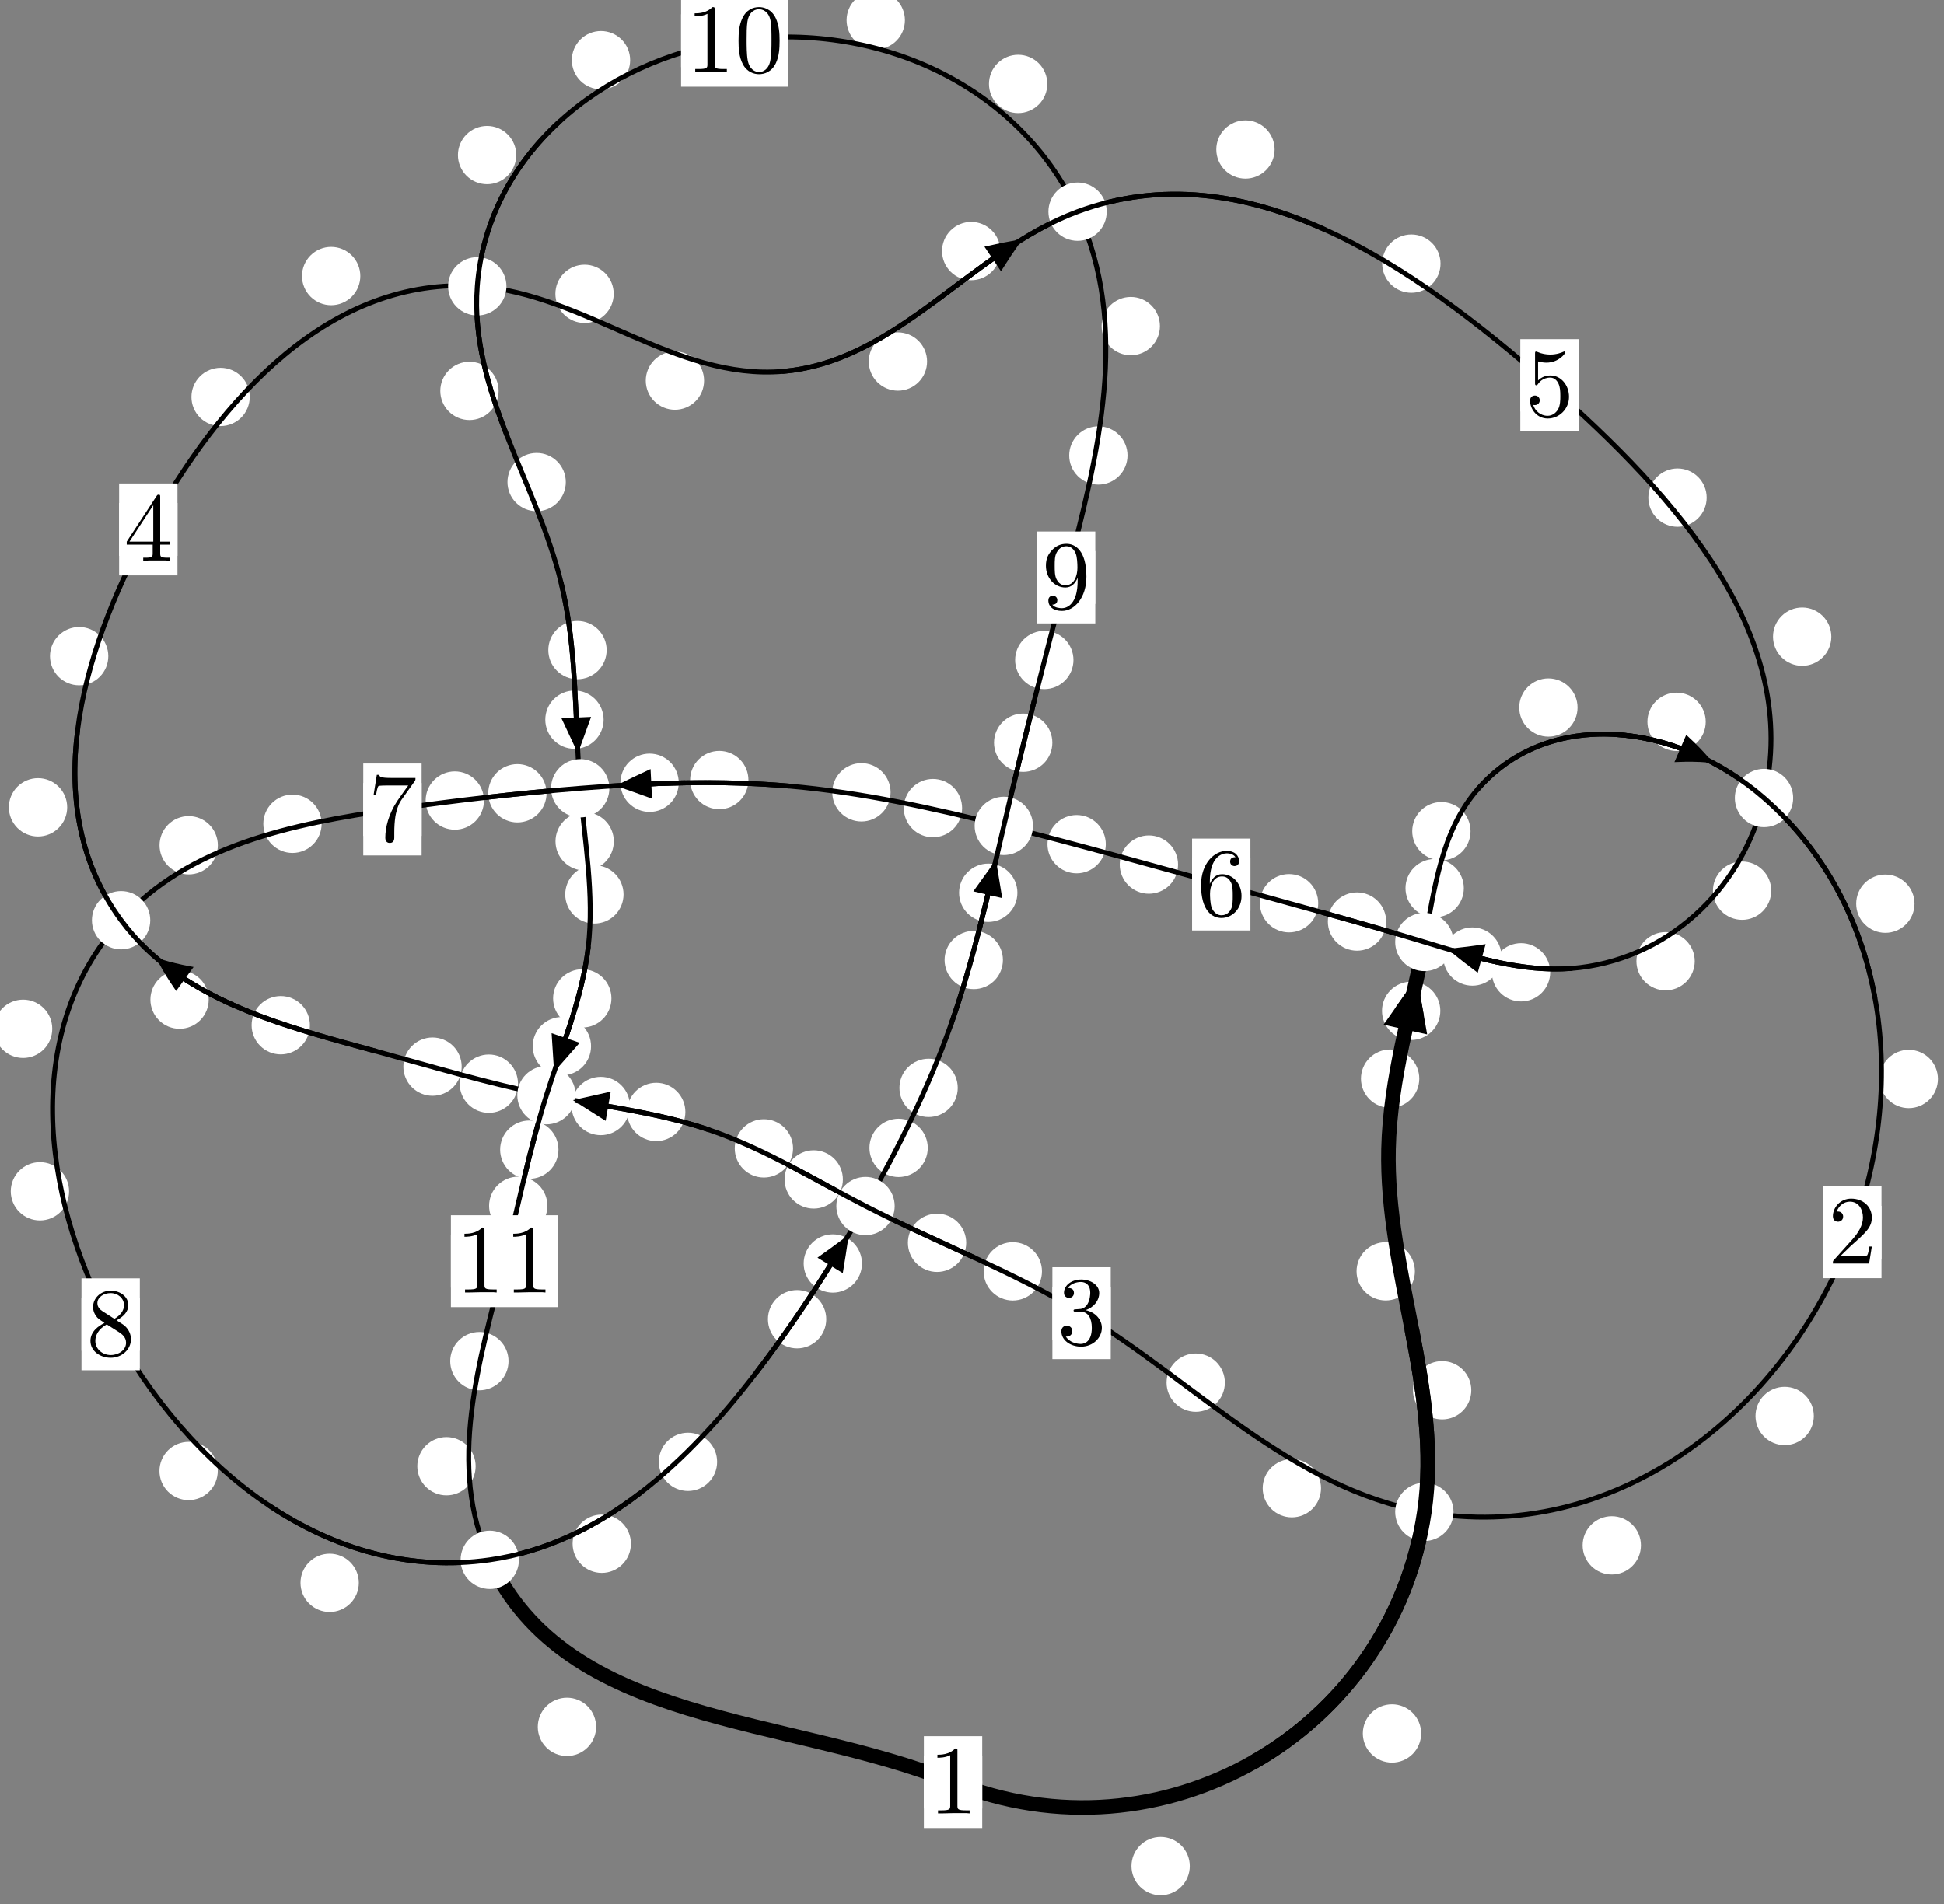 <?xml version="1.0"?>
<!-- Created by MetaPost 1.999 on 2021.07.06:0003 -->
<svg version="1.1" xmlns="http://www.w3.org/2000/svg" xmlns:xlink="http://www.w3.org/1999/xlink" width="199.264" height="195.219" viewBox="0 0 199.264 195.219">
<rect x="0" y="0" width="199.264" height="195.219" fill="#808080" stroke="none"/>
<!-- Original BoundingBox: -146.621231 -39.300064 52.643158 155.918640 -->
  <defs>
    <g transform="scale(0.01,0.01)" id="GLYPHcmr10_48">
      <path style="fill-rule: evenodd;" d="M460 -320C460 -400,455 -480,420 -554C374 -650,292 -666,250 -666C190 -666,117 -640,76 -547C44 -478,39 -400,39 -320C39 -245,43 -155,84 -79C127 2,200 22,249 22C303 22,379 1,423 -94C455 -163,460 -241,460 -320M249 -0C210 -0,151 -25,133 -121C122 -181,122 -273,122 -332C122 -396,122 -462,130 -516C149 -635,224 -644,249 -644C282 -644,348 -626,367 -527C377 -471,377 -395,377 -332C377 -257,377 -189,366 -125C351 -30,294 -0,249 -0"></path>
    </g>
    <g transform="scale(0.01,0.01)" id="GLYPHcmr10_49">
      <path style="fill-rule: evenodd;" d="M294 -640C294 -664,294 -666,271 -666C209 -602,121 -602,89 -602L89 -571C109 -571,168 -571,220 -597L220 -79C220 -43,217 -31,127 -31L95 -31L95 -0L257 -0L130 -3L217 -3L257 -3L297 -3L384 -3L419 -0L419 -31L387 -31C297 -31,294 -42,294 -79"></path>
    </g>
    <g transform="scale(0.01,0.01)" id="GLYPHcmr10_50">
      <path style="fill-rule: evenodd;" d="M127 -77L233 -180C389 -318,449 -372,449 -472C449 -586,359 -666,237 -666C124 -666,50 -574,50 -485C50 -429,100 -429,103 -429C120 -429,155 -441,155 -482C155 -508,137 -534,102 -534C94 -534,92 -534,89 -533C112 -598,166 -635,224 -635C315 -635,358 -554,358 -472C358 -392,308 -313,253 -251L61 -37C50 -26,50 -24,50 -0L421 -0L449 -174L424 -174C419 -144,412 -100,402 -85C395 -77,329 -77,307 -77"></path>
    </g>
    <g transform="scale(0.01,0.01)" id="GLYPHcmr10_51">
      <path style="fill-rule: evenodd;" d="M290 -352C372 -379,430 -449,430 -528C430 -610,342 -666,246 -666C145 -666,69 -606,69 -530C69 -497,91 -478,120 -478C151 -478,171 -500,171 -529C171 -579,124 -579,109 -579C140 -628,206 -641,242 -641C283 -641,338 -619,338 -529C338 -517,336 -459,310 -415C280 -367,246 -364,221 -363C213 -362,189 -360,182 -360C174 -359,167 -358,167 -348C167 -337,174 -337,191 -337L235 -337C317 -337,354 -269,354 -171C354 -35,285 -6,241 -6C198 -6,123 -23,88 -82C123 -77,154 -99,154 -137C154 -173,127 -193,98 -193C74 -193,42 -179,42 -135C42 -44,135 22,244 22C366 22,457 -69,457 -171C457 -253,394 -331,290 -352"></path>
    </g>
    <g transform="scale(0.01,0.01)" id="GLYPHcmr10_52">
      <path style="fill-rule: evenodd;" d="M294 -165L294 -78C294 -42,292 -31,218 -31L197 -31L197 -0L332 -0L238 -3L290 -3L332 -3L374 -3L427 -3L468 -0L468 -31L447 -31C373 -31,371 -42,371 -78L371 -165L471 -165L471 -196L371 -196L371 -651C371 -671,371 -677,355 -677C346 -677,343 -677,335 -665L28 -196L28 -165M300 -196L56 -196L300 -569"></path>
    </g>
    <g transform="scale(0.01,0.01)" id="GLYPHcmr10_53">
      <path style="fill-rule: evenodd;" d="M449 -201C449 -320,367 -420,259 -420C211 -420,168 -404,132 -369L132 -564C152 -558,185 -551,217 -551C340 -551,410 -642,410 -655C410 -661,407 -666,400 -666C399 -666,397 -666,392 -663C372 -654,323 -634,256 -634C216 -634,170 -641,123 -662C115 -665,113 -665,111 -665C101 -665,101 -657,101 -641L101 -345C101 -327,101 -319,115 -319C122 -319,124 -322,128 -328C139 -344,176 -398,257 -398C309 -398,334 -352,342 -334C358 -297,360 -258,360 -208C360 -173,360 -113,336 -71C312 -32,275 -6,229 -6C156 -6,99 -59,82 -118C85 -117,88 -116,99 -116C132 -116,149 -141,149 -165C149 -189,132 -214,99 -214C85 -214,50 -207,50 -161C50 -75,119 22,231 22C347 22,449 -74,449 -201"></path>
    </g>
    <g transform="scale(0.01,0.01)" id="GLYPHcmr10_54">
      <path style="fill-rule: evenodd;" d="M132 -328L132 -352C132 -605,256 -641,307 -641C331 -641,373 -635,395 -601C380 -601,340 -601,340 -556C340 -525,364 -510,386 -510C402 -510,432 -519,432 -558C432 -618,388 -666,305 -666C177 -666,42 -537,42 -316C42 -49,158 22,251 22C362 22,457 -72,457 -204C457 -331,368 -427,257 -427C189 -427,152 -376,132 -328M251 -6C188 -6,158 -66,152 -81C134 -128,134 -208,134 -226C134 -304,166 -404,256 -404C272 -404,318 -404,349 -342C367 -305,367 -254,367 -205C367 -157,367 -107,350 -71C320 -11,274 -6,251 -6"></path>
    </g>
    <g transform="scale(0.01,0.01)" id="GLYPHcmr10_55">
      <path style="fill-rule: evenodd;" d="M476 -609C485 -621,485 -623,485 -644L242 -644C120 -644,118 -657,114 -676L89 -676L56 -470L81 -470C84 -486,93 -549,106 -561C113 -567,191 -567,204 -567L411 -567C400 -551,321 -442,299 -409C209 -274,176 -135,176 -33C176 -23,176 22,222 22C268 22,268 -23,268 -33L268 -84C268 -139,271 -194,279 -248C283 -271,297 -357,341 -419"></path>
    </g>
    <g transform="scale(0.01,0.01)" id="GLYPHcmr10_56">
      <path style="fill-rule: evenodd;" d="M163 -457C117 -487,113 -521,113 -538C113 -599,178 -641,249 -641C322 -641,386 -589,386 -517C386 -460,347 -412,287 -377M309 -362C381 -399,430 -451,430 -517C430 -609,341 -666,250 -666C150 -666,69 -592,69 -499C69 -481,71 -436,113 -389C124 -377,161 -352,186 -335C128 -306,42 -250,42 -151C42 -45,144 22,249 22C362 22,457 -61,457 -168C457 -204,446 -249,408 -291C389 -312,373 -322,309 -362M209 -320L332 -242C360 -223,407 -193,407 -132C407 -58,332 -6,250 -6C164 -6,92 -68,92 -151C92 -209,124 -273,209 -320"></path>
    </g>
    <g transform="scale(0.01,0.01)" id="GLYPHcmr10_57">
      <path style="fill-rule: evenodd;" d="M367 -318L367 -286C367 -52,263 -6,205 -6C188 -6,134 -8,107 -42C151 -42,159 -71,159 -88C159 -119,135 -134,113 -134C97 -134,67 -125,67 -86C67 -19,121 22,206 22C335 22,457 -114,457 -329C457 -598,342 -666,253 -666C198 -666,149 -648,106 -603C65 -558,42 -516,42 -441C42 -316,130 -218,242 -218C303 -218,344 -260,367 -318M243 -241C227 -241,181 -241,150 -304C132 -341,132 -391,132 -440C132 -494,132 -541,153 -578C180 -628,218 -641,253 -641C299 -641,332 -607,349 -562C361 -530,365 -467,365 -421C365 -338,331 -241,243 -241"></path>
    </g>
  </defs>
  <path d="M121.955 191.311C121.955 190.519,121.64 189.758,121.079 189.198C120.519 188.638,119.759 188.323,118.966 188.323C118.173 188.323,117.413 188.638,116.853 189.198C116.292 189.758,115.977 190.519,115.977 191.311C115.977 192.104,116.292 192.864,116.853 193.425C117.413 193.985,118.173 194.3,118.966 194.3C119.759 194.3,120.519 193.985,121.079 193.425C121.64 192.864,121.955 192.104,121.955 191.311Z" style="fill: rgb(100%,100%,100%);stroke: none;"></path>
  <path d="M100.679 182.702C100.679 181.909,100.364 181.149,99.803 180.589C99.243 180.028,98.483 179.713,97.69 179.713C96.897 179.713,96.137 180.028,95.577 180.589C95.016 181.149,94.701 181.909,94.701 182.702C94.701 183.495,95.016 184.255,95.577 184.815C96.137 185.376,96.897 185.691,97.69 185.691C98.483 185.691,99.243 185.376,99.803 184.815C100.364 184.255,100.679 183.495,100.679 182.702Z" style="fill: rgb(100%,100%,100%);stroke: none;"></path>
  <path d="M150.81 142.527C150.81 141.734,150.495 140.974,149.935 140.414C149.374 139.853,148.614 139.538,147.821 139.538C147.029 139.538,146.268 139.853,145.708 140.414C145.147 140.974,144.833 141.734,144.833 142.527C144.833 143.32,145.147 144.08,145.708 144.64C146.268 145.201,147.029 145.516,147.821 145.516C148.614 145.516,149.374 145.201,149.935 144.64C150.495 144.08,150.81 143.32,150.81 142.527Z" style="fill: rgb(100%,100%,100%);stroke: none;"></path>
  <path d="M145.673 177.711C145.673 176.918,145.358 176.158,144.797 175.598C144.237 175.037,143.477 174.722,142.684 174.722C141.891 174.722,141.131 175.037,140.571 175.598C140.01 176.158,139.695 176.918,139.695 177.711C139.695 178.504,140.01 179.264,140.571 179.824C141.131 180.385,141.891 180.7,142.684 180.7C143.477 180.7,144.237 180.385,144.797 179.824C145.358 179.264,145.673 178.504,145.673 177.711Z" style="fill: rgb(100%,100%,100%);stroke: none;"></path>
  <path d="M145.481 110.584C145.481 109.791,145.166 109.031,144.605 108.47C144.045 107.91,143.285 107.595,142.492 107.595C141.699 107.595,140.939 107.91,140.379 108.47C139.818 109.031,139.503 109.791,139.503 110.584C139.503 111.376,139.818 112.136,140.379 112.697C140.939 113.257,141.699 113.572,142.492 113.572C143.285 113.572,144.045 113.257,144.605 112.697C145.166 112.136,145.481 111.376,145.481 110.584Z" style="fill: rgb(100%,100%,100%);stroke: none;"></path>
  <path d="M145.029 130.337C145.029 129.545,144.715 128.784,144.154 128.224C143.594 127.663,142.833 127.349,142.041 127.349C141.248 127.349,140.488 127.663,139.927 128.224C139.367 128.784,139.052 129.545,139.052 130.337C139.052 131.13,139.367 131.89,139.927 132.451C140.488 133.011,141.248 133.326,142.041 133.326C142.833 133.326,143.594 133.011,144.154 132.451C144.715 131.89,145.029 131.13,145.029 130.337Z" style="fill: rgb(100%,100%,100%);stroke: none;"></path>
  <path d="M150.045 91.054C150.045 90.261,149.73 89.501,149.169 88.94C148.609 88.38,147.849 88.065,147.056 88.065C146.263 88.065,145.503 88.38,144.943 88.94C144.382 89.501,144.067 90.261,144.067 91.054C144.067 91.846,144.382 92.607,144.943 93.167C145.503 93.728,146.263 94.042,147.056 94.042C147.849 94.042,148.609 93.728,149.169 93.167C149.73 92.607,150.045 91.846,150.045 91.054Z" style="fill: rgb(100%,100%,100%);stroke: none;"></path>
  <path d="M147.637 103.634C147.637 102.841,147.322 102.081,146.762 101.521C146.201 100.96,145.441 100.645,144.649 100.645C143.856 100.645,143.096 100.96,142.535 101.521C141.975 102.081,141.66 102.841,141.66 103.634C141.66 104.427,141.975 105.187,142.535 105.747C143.096 106.308,143.856 106.623,144.649 106.623C145.441 106.623,146.201 106.308,146.762 105.747C147.322 105.187,147.637 104.427,147.637 103.634Z" style="fill: rgb(100%,100%,100%);stroke: none;"></path>
  <path d="M161.702 72.536C161.702 71.744,161.387 70.984,160.826 70.423C160.266 69.863,159.506 69.548,158.713 69.548C157.92 69.548,157.16 69.863,156.6 70.423C156.039 70.984,155.724 71.744,155.724 72.536C155.724 73.329,156.039 74.089,156.6 74.65C157.16 75.21,157.92 75.525,158.713 75.525C159.506 75.525,160.266 75.21,160.826 74.65C161.387 74.089,161.702 73.329,161.702 72.536Z" style="fill: rgb(100%,100%,100%);stroke: none;"></path>
  <path d="M150.734 85.213C150.734 84.421,150.419 83.66,149.859 83.1C149.298 82.539,148.538 82.225,147.745 82.225C146.953 82.225,146.192 82.539,145.632 83.1C145.071 83.66,144.757 84.421,144.757 85.213C144.757 86.006,145.071 86.766,145.632 87.327C146.192 87.887,146.953 88.202,147.745 88.202C148.538 88.202,149.298 87.887,149.859 87.327C150.419 86.766,150.734 86.006,150.734 85.213Z" style="fill: rgb(100%,100%,100%);stroke: none;"></path>
  <path d="M196.243 92.645C196.243 91.852,195.928 91.092,195.367 90.532C194.807 89.971,194.046 89.656,193.254 89.656C192.461 89.656,191.701 89.971,191.14 90.532C190.58 91.092,190.265 91.852,190.265 92.645C190.265 93.438,190.58 94.198,191.14 94.758C191.701 95.319,192.461 95.634,193.254 95.634C194.046 95.634,194.807 95.319,195.367 94.758C195.928 94.198,196.243 93.438,196.243 92.645Z" style="fill: rgb(100%,100%,100%);stroke: none;"></path>
  <path d="M174.84 74.001C174.84 73.209,174.525 72.448,173.965 71.888C173.404 71.327,172.644 71.012,171.851 71.012C171.059 71.012,170.299 71.327,169.738 71.888C169.178 72.448,168.863 73.209,168.863 74.001C168.863 74.794,169.178 75.554,169.738 76.115C170.299 76.675,171.059 76.99,171.851 76.99C172.644 76.99,173.404 76.675,173.965 76.115C174.525 75.554,174.84 74.794,174.84 74.001Z" style="fill: rgb(100%,100%,100%);stroke: none;"></path>
  <path d="M185.923 145.163C185.923 144.371,185.608 143.611,185.048 143.05C184.488 142.49,183.727 142.175,182.935 142.175C182.142 142.175,181.382 142.49,180.821 143.05C180.261 143.611,179.946 144.371,179.946 145.163C179.946 145.956,180.261 146.716,180.821 147.277C181.382 147.837,182.142 148.152,182.935 148.152C183.727 148.152,184.488 147.837,185.048 147.277C185.608 146.716,185.923 145.956,185.923 145.163Z" style="fill: rgb(100%,100%,100%);stroke: none;"></path>
  <path d="M198.643 110.617C198.643 109.825,198.328 109.064,197.768 108.504C197.207 107.943,196.447 107.629,195.654 107.629C194.862 107.629,194.102 107.943,193.541 108.504C192.981 109.064,192.666 109.825,192.666 110.617C192.666 111.41,192.981 112.17,193.541 112.731C194.102 113.291,194.862 113.606,195.654 113.606C196.447 113.606,197.207 113.291,197.768 112.731C198.328 112.17,198.643 111.41,198.643 110.617Z" style="fill: rgb(100%,100%,100%);stroke: none;"></path>
  <path d="M135.408 152.573C135.408 151.78,135.093 151.02,134.533 150.46C133.972 149.899,133.212 149.584,132.42 149.584C131.627 149.584,130.867 149.899,130.306 150.46C129.746 151.02,129.431 151.78,129.431 152.573C129.431 153.366,129.746 154.126,130.306 154.686C130.867 155.247,131.627 155.562,132.42 155.562C133.212 155.562,133.972 155.247,134.533 154.686C135.093 154.126,135.408 153.366,135.408 152.573Z" style="fill: rgb(100%,100%,100%);stroke: none;"></path>
  <path d="M168.198 158.433C168.198 157.64,167.883 156.88,167.323 156.32C166.762 155.759,166.002 155.444,165.209 155.444C164.417 155.444,163.657 155.759,163.096 156.32C162.536 156.88,162.221 157.64,162.221 158.433C162.221 159.226,162.536 159.986,163.096 160.546C163.657 161.107,164.417 161.422,165.209 161.422C166.002 161.422,166.762 161.107,167.323 160.546C167.883 159.986,168.198 159.226,168.198 158.433Z" style="fill: rgb(100%,100%,100%);stroke: none;"></path>
  <path d="M106.803 130.342C106.803 129.55,106.488 128.789,105.927 128.229C105.367 127.668,104.607 127.353,103.814 127.353C103.021 127.353,102.261 127.668,101.701 128.229C101.14 128.789,100.825 129.55,100.825 130.342C100.825 131.135,101.14 131.895,101.701 132.456C102.261 133.016,103.021 133.331,103.814 133.331C104.607 133.331,105.367 133.016,105.927 132.456C106.488 131.895,106.803 131.135,106.803 130.342Z" style="fill: rgb(100%,100%,100%);stroke: none;"></path>
  <path d="M125.552 141.748C125.552 140.955,125.237 140.195,124.677 139.634C124.117 139.074,123.356 138.759,122.564 138.759C121.771 138.759,121.011 139.074,120.45 139.634C119.89 140.195,119.575 140.955,119.575 141.748C119.575 142.54,119.89 143.3,120.45 143.861C121.011 144.421,121.771 144.736,122.564 144.736C123.356 144.736,124.117 144.421,124.677 143.861C125.237 143.3,125.552 142.54,125.552 141.748Z" style="fill: rgb(100%,100%,100%);stroke: none;"></path>
  <path d="M86.398 120.914C86.398 120.121,86.083 119.361,85.523 118.801C84.962 118.24,84.202 117.925,83.409 117.925C82.617 117.925,81.856 118.24,81.296 118.801C80.735 119.361,80.421 120.121,80.421 120.914C80.421 121.707,80.735 122.467,81.296 123.027C81.856 123.588,82.617 123.903,83.409 123.903C84.202 123.903,84.962 123.588,85.523 123.027C86.083 122.467,86.398 121.707,86.398 120.914Z" style="fill: rgb(100%,100%,100%);stroke: none;"></path>
  <path d="M99.04 127.415C99.04 126.622,98.725 125.862,98.164 125.302C97.604 124.741,96.844 124.426,96.051 124.426C95.258 124.426,94.498 124.741,93.938 125.302C93.377 125.862,93.062 126.622,93.062 127.415C93.062 128.208,93.377 128.968,93.938 129.528C94.498 130.089,95.258 130.404,96.051 130.404C96.844 130.404,97.604 130.089,98.164 129.528C98.725 128.968,99.04 128.208,99.04 127.415Z" style="fill: rgb(100%,100%,100%);stroke: none;"></path>
  <path d="M70.251 113.996C70.251 113.203,69.936 112.443,69.376 111.883C68.815 111.322,68.055 111.007,67.263 111.007C66.47 111.007,65.71 111.322,65.149 111.883C64.589 112.443,64.274 113.203,64.274 113.996C64.274 114.789,64.589 115.549,65.149 116.109C65.71 116.67,66.47 116.985,67.263 116.985C68.055 116.985,68.815 116.67,69.376 116.109C69.936 115.549,70.251 114.789,70.251 113.996Z" style="fill: rgb(100%,100%,100%);stroke: none;"></path>
  <path d="M81.291 117.732C81.291 116.939,80.976 116.179,80.415 115.618C79.855 115.058,79.095 114.743,78.302 114.743C77.509 114.743,76.749 115.058,76.189 115.618C75.628 116.179,75.313 116.939,75.313 117.732C75.313 118.524,75.628 119.284,76.189 119.845C76.749 120.405,77.509 120.72,78.302 120.72C79.095 120.72,79.855 120.405,80.415 119.845C80.976 119.284,81.291 118.524,81.291 117.732Z" style="fill: rgb(100%,100%,100%);stroke: none;"></path>
  <path d="M53.096 111.098C53.096 110.305,52.781 109.545,52.22 108.985C51.66 108.424,50.9 108.109,50.107 108.109C49.314 108.109,48.554 108.424,47.994 108.985C47.433 109.545,47.118 110.305,47.118 111.098C47.118 111.891,47.433 112.651,47.994 113.211C48.554 113.772,49.314 114.087,50.107 114.087C50.9 114.087,51.66 113.772,52.22 113.211C52.781 112.651,53.096 111.891,53.096 111.098Z" style="fill: rgb(100%,100%,100%);stroke: none;"></path>
  <path d="M64.567 113.388C64.567 112.595,64.252 111.835,63.691 111.274C63.131 110.714,62.371 110.399,61.578 110.399C60.785 110.399,60.025 110.714,59.465 111.274C58.904 111.835,58.589 112.595,58.589 113.388C58.589 114.18,58.904 114.94,59.465 115.501C60.025 116.061,60.785 116.376,61.578 116.376C62.371 116.376,63.131 116.061,63.691 115.501C64.252 114.94,64.567 114.18,64.567 113.388Z" style="fill: rgb(100%,100%,100%);stroke: none;"></path>
  <path d="M31.769 105.107C31.769 104.314,31.454 103.554,30.894 102.994C30.333 102.433,29.573 102.118,28.78 102.118C27.988 102.118,27.228 102.433,26.667 102.994C26.107 103.554,25.792 104.314,25.792 105.107C25.792 105.9,26.107 106.66,26.667 107.22C27.228 107.781,27.988 108.096,28.78 108.096C29.573 108.096,30.333 107.781,30.894 107.22C31.454 106.66,31.769 105.9,31.769 105.107Z" style="fill: rgb(100%,100%,100%);stroke: none;"></path>
  <path d="M47.324 109.352C47.324 108.559,47.009 107.799,46.449 107.238C45.888 106.678,45.128 106.363,44.336 106.363C43.543 106.363,42.783 106.678,42.222 107.238C41.662 107.799,41.347 108.559,41.347 109.352C41.347 110.144,41.662 110.905,42.222 111.465C42.783 112.026,43.543 112.341,44.336 112.341C45.128 112.341,45.888 112.026,46.449 111.465C47.009 110.905,47.324 110.144,47.324 109.352Z" style="fill: rgb(100%,100%,100%);stroke: none;"></path>
  <path d="M6.887 82.767C6.887 81.974,6.572 81.214,6.011 80.654C5.451 80.093,4.691 79.778,3.898 79.778C3.105 79.778,2.345 80.093,1.785 80.654C1.224 81.214,0.909 81.974,0.909 82.767C0.909 83.56,1.224 84.32,1.785 84.88C2.345 85.441,3.105 85.756,3.898 85.756C4.691 85.756,5.451 85.441,6.011 84.88C6.572 84.32,6.887 83.56,6.887 82.767Z" style="fill: rgb(100%,100%,100%);stroke: none;"></path>
  <path d="M21.392 102.485C21.392 101.693,21.077 100.933,20.517 100.372C19.956 99.812,19.196 99.497,18.403 99.497C17.611 99.497,16.851 99.812,16.29 100.372C15.73 100.933,15.415 101.693,15.415 102.485C15.415 103.278,15.73 104.038,16.29 104.599C16.851 105.159,17.611 105.474,18.403 105.474C19.196 105.474,19.956 105.159,20.517 104.599C21.077 104.038,21.392 103.278,21.392 102.485Z" style="fill: rgb(100%,100%,100%);stroke: none;"></path>
  <path d="M25.599 40.694C25.599 39.902,25.284 39.142,24.724 38.581C24.163 38.021,23.403 37.706,22.611 37.706C21.818 37.706,21.058 38.021,20.497 38.581C19.937 39.142,19.622 39.902,19.622 40.694C19.622 41.487,19.937 42.247,20.497 42.808C21.058 43.368,21.818 43.683,22.611 43.683C23.403 43.683,24.163 43.368,24.724 42.808C25.284 42.247,25.599 41.487,25.599 40.694Z" style="fill: rgb(100%,100%,100%);stroke: none;"></path>
  <path d="M11.101 67.268C11.101 66.476,10.786 65.716,10.226 65.155C9.665 64.595,8.905 64.28,8.112 64.28C7.32 64.28,6.56 64.595,5.999 65.155C5.439 65.716,5.124 66.476,5.124 67.268C5.124 68.061,5.439 68.821,5.999 69.382C6.56 69.942,7.32 70.257,8.112 70.257C8.905 70.257,9.665 69.942,10.226 69.382C10.786 68.821,11.101 68.061,11.101 67.268Z" style="fill: rgb(100%,100%,100%);stroke: none;"></path>
  <path d="M62.905 30.123C62.905 29.33,62.59 28.57,62.03 28.01C61.469 27.449,60.709 27.134,59.916 27.134C59.124 27.134,58.363 27.449,57.803 28.01C57.242 28.57,56.928 29.33,56.928 30.123C56.928 30.916,57.242 31.676,57.803 32.236C58.363 32.797,59.124 33.112,59.916 33.112C60.709 33.112,61.469 32.797,62.03 32.236C62.59 31.676,62.905 30.916,62.905 30.123Z" style="fill: rgb(100%,100%,100%);stroke: none;"></path>
  <path d="M36.935 28.301C36.935 27.508,36.62 26.748,36.06 26.187C35.499 25.627,34.739 25.312,33.946 25.312C33.154 25.312,32.393 25.627,31.833 26.187C31.272 26.748,30.957 27.508,30.957 28.301C30.957 29.093,31.272 29.854,31.833 30.414C32.393 30.975,33.154 31.289,33.946 31.289C34.739 31.289,35.499 30.975,36.06 30.414C36.62 29.854,36.935 29.093,36.935 28.301Z" style="fill: rgb(100%,100%,100%);stroke: none;"></path>
  <path d="M95.029 37.062C95.029 36.269,94.714 35.509,94.154 34.948C93.593 34.388,92.833 34.073,92.041 34.073C91.248 34.073,90.488 34.388,89.927 34.948C89.367 35.509,89.052 36.269,89.052 37.062C89.052 37.854,89.367 38.615,89.927 39.175C90.488 39.736,91.248 40.05,92.041 40.05C92.833 40.05,93.593 39.736,94.154 39.175C94.714 38.615,95.029 37.854,95.029 37.062Z" style="fill: rgb(100%,100%,100%);stroke: none;"></path>
  <path d="M72.168 39.02C72.168 38.228,71.853 37.468,71.293 36.907C70.733 36.347,69.972 36.032,69.18 36.032C68.387 36.032,67.627 36.347,67.066 36.907C66.506 37.468,66.191 38.228,66.191 39.02C66.191 39.813,66.506 40.573,67.066 41.134C67.627 41.694,68.387 42.009,69.18 42.009C69.972 42.009,70.733 41.694,71.293 41.134C71.853 40.573,72.168 39.813,72.168 39.02Z" style="fill: rgb(100%,100%,100%);stroke: none;"></path>
  <path d="M130.652 15.327C130.652 14.534,130.337 13.774,129.777 13.214C129.216 12.653,128.456 12.338,127.664 12.338C126.871 12.338,126.111 12.653,125.55 13.214C124.99 13.774,124.675 14.534,124.675 15.327C124.675 16.12,124.99 16.88,125.55 17.44C126.111 18.001,126.871 18.316,127.664 18.316C128.456 18.316,129.216 18.001,129.777 17.44C130.337 16.88,130.652 16.12,130.652 15.327Z" style="fill: rgb(100%,100%,100%);stroke: none;"></path>
  <path d="M102.539 25.74C102.539 24.947,102.224 24.187,101.664 23.627C101.103 23.066,100.343 22.751,99.55 22.751C98.758 22.751,97.997 23.066,97.437 23.627C96.877 24.187,96.562 24.947,96.562 25.74C96.562 26.533,96.877 27.293,97.437 27.853C97.997 28.414,98.758 28.729,99.55 28.729C100.343 28.729,101.103 28.414,101.664 27.853C102.224 27.293,102.539 26.533,102.539 25.74Z" style="fill: rgb(100%,100%,100%);stroke: none;"></path>
  <path d="M174.936 51.019C174.936 50.226,174.621 49.466,174.06 48.906C173.5 48.345,172.74 48.03,171.947 48.03C171.154 48.03,170.394 48.345,169.834 48.906C169.273 49.466,168.958 50.226,168.958 51.019C168.958 51.812,169.273 52.572,169.834 53.132C170.394 53.693,171.154 54.008,171.947 54.008C172.74 54.008,173.5 53.693,174.06 53.132C174.621 52.572,174.936 51.812,174.936 51.019Z" style="fill: rgb(100%,100%,100%);stroke: none;"></path>
  <path d="M147.657 27.026C147.657 26.234,147.342 25.473,146.782 24.913C146.221 24.352,145.461 24.038,144.668 24.038C143.876 24.038,143.116 24.352,142.555 24.913C141.995 25.473,141.68 26.234,141.68 27.026C141.68 27.819,141.995 28.579,142.555 29.14C143.116 29.7,143.876 30.015,144.668 30.015C145.461 30.015,146.221 29.7,146.782 29.14C147.342 28.579,147.657 27.819,147.657 27.026Z" style="fill: rgb(100%,100%,100%);stroke: none;"></path>
  <path d="M181.559 91.31C181.559 90.517,181.244 89.757,180.684 89.197C180.123 88.636,179.363 88.321,178.57 88.321C177.778 88.321,177.018 88.636,176.457 89.197C175.897 89.757,175.582 90.517,175.582 91.31C175.582 92.103,175.897 92.863,176.457 93.423C177.018 93.984,177.778 94.299,178.57 94.299C179.363 94.299,180.123 93.984,180.684 93.423C181.244 92.863,181.559 92.103,181.559 91.31Z" style="fill: rgb(100%,100%,100%);stroke: none;"></path>
  <path d="M187.718 65.27C187.718 64.477,187.403 63.717,186.842 63.157C186.282 62.596,185.522 62.281,184.729 62.281C183.936 62.281,183.176 62.596,182.616 63.157C182.055 63.717,181.74 64.477,181.74 65.27C181.74 66.063,182.055 66.823,182.616 67.383C183.176 67.944,183.936 68.259,184.729 68.259C185.522 68.259,186.282 67.944,186.842 67.383C187.403 66.823,187.718 66.063,187.718 65.27Z" style="fill: rgb(100%,100%,100%);stroke: none;"></path>
  <path d="M158.899 99.681C158.899 98.889,158.584 98.129,158.023 97.568C157.463 97.008,156.703 96.693,155.91 96.693C155.117 96.693,154.357 97.008,153.797 97.568C153.236 98.129,152.921 98.889,152.921 99.681C152.921 100.474,153.236 101.234,153.797 101.795C154.357 102.355,155.117 102.67,155.91 102.67C156.703 102.67,157.463 102.355,158.023 101.795C158.584 101.234,158.899 100.474,158.899 99.681Z" style="fill: rgb(100%,100%,100%);stroke: none;"></path>
  <path d="M173.713 98.543C173.713 97.751,173.398 96.991,172.837 96.43C172.277 95.87,171.517 95.555,170.724 95.555C169.931 95.555,169.171 95.87,168.611 96.43C168.05 96.991,167.735 97.751,167.735 98.543C167.735 99.336,168.05 100.096,168.611 100.657C169.171 101.217,169.931 101.532,170.724 101.532C171.517 101.532,172.277 101.217,172.837 100.657C173.398 100.096,173.713 99.336,173.713 98.543Z" style="fill: rgb(100%,100%,100%);stroke: none;"></path>
  <path d="M142.088 94.475C142.088 93.682,141.773 92.922,141.212 92.362C140.652 91.801,139.892 91.486,139.099 91.486C138.306 91.486,137.546 91.801,136.986 92.362C136.425 92.922,136.11 93.682,136.11 94.475C136.11 95.268,136.425 96.028,136.986 96.588C137.546 97.149,138.306 97.464,139.099 97.464C139.892 97.464,140.652 97.149,141.212 96.588C141.773 96.028,142.088 95.268,142.088 94.475Z" style="fill: rgb(100%,100%,100%);stroke: none;"></path>
  <path d="M153.908 98.066C153.908 97.273,153.594 96.513,153.033 95.953C152.473 95.392,151.712 95.077,150.92 95.077C150.127 95.077,149.367 95.392,148.806 95.953C148.246 96.513,147.931 97.273,147.931 98.066C147.931 98.859,148.246 99.619,148.806 100.18C149.367 100.74,150.127 101.055,150.92 101.055C151.712 101.055,152.473 100.74,153.033 100.18C153.594 99.619,153.908 98.859,153.908 98.066Z" style="fill: rgb(100%,100%,100%);stroke: none;"></path>
  <path d="M120.752 88.635C120.752 87.842,120.437 87.082,119.876 86.521C119.316 85.961,118.556 85.646,117.763 85.646C116.97 85.646,116.21 85.961,115.65 86.521C115.089 87.082,114.774 87.842,114.774 88.635C114.774 89.427,115.089 90.187,115.65 90.748C116.21 91.308,116.97 91.623,117.763 91.623C118.556 91.623,119.316 91.308,119.876 90.748C120.437 90.187,120.752 89.427,120.752 88.635Z" style="fill: rgb(100%,100%,100%);stroke: none;"></path>
  <path d="M135.123 92.597C135.123 91.804,134.808 91.044,134.247 90.484C133.687 89.923,132.927 89.608,132.134 89.608C131.341 89.608,130.581 89.923,130.021 90.484C129.46 91.044,129.145 91.804,129.145 92.597C129.145 93.39,129.46 94.15,130.021 94.71C130.581 95.271,131.341 95.586,132.134 95.586C132.927 95.586,133.687 95.271,134.247 94.71C134.808 94.15,135.123 93.39,135.123 92.597Z" style="fill: rgb(100%,100%,100%);stroke: none;"></path>
  <path d="M98.618 82.848C98.618 82.055,98.303 81.295,97.743 80.734C97.182 80.174,96.422 79.859,95.63 79.859C94.837 79.859,94.077 80.174,93.516 80.734C92.956 81.295,92.641 82.055,92.641 82.848C92.641 83.64,92.956 84.4,93.516 84.961C94.077 85.521,94.837 85.836,95.63 85.836C96.422 85.836,97.182 85.521,97.743 84.961C98.303 84.4,98.618 83.64,98.618 82.848Z" style="fill: rgb(100%,100%,100%);stroke: none;"></path>
  <path d="M113.346 86.544C113.346 85.751,113.031 84.991,112.47 84.43C111.91 83.87,111.149 83.555,110.357 83.555C109.564 83.555,108.804 83.87,108.243 84.43C107.683 84.991,107.368 85.751,107.368 86.544C107.368 87.336,107.683 88.097,108.243 88.657C108.804 89.218,109.564 89.533,110.357 89.533C111.149 89.533,111.91 89.218,112.47 88.657C113.031 88.097,113.346 87.336,113.346 86.544Z" style="fill: rgb(100%,100%,100%);stroke: none;"></path>
  <path d="M76.716 79.971C76.716 79.179,76.401 78.418,75.84 77.858C75.28 77.297,74.52 76.983,73.727 76.983C72.934 76.983,72.174 77.297,71.614 77.858C71.053 78.418,70.738 79.179,70.738 79.971C70.738 80.764,71.053 81.524,71.614 82.085C72.174 82.645,72.934 82.96,73.727 82.96C74.52 82.96,75.28 82.645,75.84 82.085C76.401 81.524,76.716 80.764,76.716 79.971Z" style="fill: rgb(100%,100%,100%);stroke: none;"></path>
  <path d="M91.288 81.229C91.288 80.436,90.973 79.676,90.413 79.116C89.852 78.555,89.092 78.24,88.299 78.24C87.507 78.24,86.746 78.555,86.186 79.116C85.626 79.676,85.311 80.436,85.311 81.229C85.311 82.022,85.626 82.782,86.186 83.342C86.746 83.903,87.507 84.218,88.299 84.218C89.092 84.218,89.852 83.903,90.413 83.342C90.973 82.782,91.288 82.022,91.288 81.229Z" style="fill: rgb(100%,100%,100%);stroke: none;"></path>
  <path d="M56.023 81.326C56.023 80.534,55.709 79.773,55.148 79.213C54.588 78.652,53.827 78.338,53.035 78.338C52.242 78.338,51.482 78.652,50.921 79.213C50.361 79.773,50.046 80.534,50.046 81.326C50.046 82.119,50.361 82.879,50.921 83.44C51.482 84,52.242 84.315,53.035 84.315C53.827 84.315,54.588 84,55.148 83.44C55.709 82.879,56.023 82.119,56.023 81.326Z" style="fill: rgb(100%,100%,100%);stroke: none;"></path>
  <path d="M69.571 80.25C69.571 79.457,69.256 78.697,68.696 78.136C68.135 77.576,67.375 77.261,66.583 77.261C65.79 77.261,65.03 77.576,64.469 78.136C63.909 78.697,63.594 79.457,63.594 80.25C63.594 81.042,63.909 81.802,64.469 82.363C65.03 82.923,65.79 83.238,66.583 83.238C67.375 83.238,68.135 82.923,68.696 82.363C69.256 81.802,69.571 81.042,69.571 80.25Z" style="fill: rgb(100%,100%,100%);stroke: none;"></path>
  <path d="M32.97 84.455C32.97 83.662,32.655 82.902,32.094 82.341C31.534 81.781,30.774 81.466,29.981 81.466C29.188 81.466,28.428 81.781,27.868 82.341C27.307 82.902,26.992 83.662,26.992 84.455C26.992 85.247,27.307 86.007,27.868 86.568C28.428 87.128,29.188 87.443,29.981 87.443C30.774 87.443,31.534 87.128,32.094 86.568C32.655 86.007,32.97 85.247,32.97 84.455Z" style="fill: rgb(100%,100%,100%);stroke: none;"></path>
  <path d="M49.608 82.072C49.608 81.28,49.293 80.52,48.733 79.959C48.172 79.399,47.412 79.084,46.619 79.084C45.827 79.084,45.067 79.399,44.506 79.959C43.946 80.52,43.631 81.28,43.631 82.072C43.631 82.865,43.946 83.625,44.506 84.186C45.067 84.746,45.827 85.061,46.619 85.061C47.412 85.061,48.172 84.746,48.733 84.186C49.293 83.625,49.608 82.865,49.608 82.072Z" style="fill: rgb(100%,100%,100%);stroke: none;"></path>
  <path d="M5.356 105.475C5.356 104.682,5.041 103.922,4.481 103.362C3.92 102.801,3.16 102.486,2.368 102.486C1.575 102.486,0.815 102.801,0.254 103.362C-0.306 103.922,-0.621 104.682,-0.621 105.475C-0.621 106.268,-0.306 107.028,0.254 107.588C0.815 108.149,1.575 108.464,2.368 108.464C3.16 108.464,3.92 108.149,4.481 107.588C5.041 107.028,5.356 106.268,5.356 105.475Z" style="fill: rgb(100%,100%,100%);stroke: none;"></path>
  <path d="M22.329 86.656C22.329 85.863,22.014 85.103,21.454 84.542C20.894 83.982,20.133 83.667,19.341 83.667C18.548 83.667,17.788 83.982,17.227 84.542C16.667 85.103,16.352 85.863,16.352 86.656C16.352 87.448,16.667 88.208,17.227 88.769C17.788 89.329,18.548 89.644,19.341 89.644C20.133 89.644,20.894 89.329,21.454 88.769C22.014 88.208,22.329 87.448,22.329 86.656Z" style="fill: rgb(100%,100%,100%);stroke: none;"></path>
  <path d="M22.32 150.805C22.32 150.012,22.005 149.252,21.445 148.692C20.884 148.131,20.124 147.816,19.332 147.816C18.539 147.816,17.779 148.131,17.218 148.692C16.658 149.252,16.343 150.012,16.343 150.805C16.343 151.598,16.658 152.358,17.218 152.918C17.779 153.479,18.539 153.794,19.332 153.794C20.124 153.794,20.884 153.479,21.445 152.918C22.005 152.358,22.32 151.598,22.32 150.805Z" style="fill: rgb(100%,100%,100%);stroke: none;"></path>
  <path d="M7.082 122.132C7.082 121.339,6.767 120.579,6.206 120.018C5.646 119.458,4.886 119.143,4.093 119.143C3.3 119.143,2.54 119.458,1.98 120.018C1.419 120.579,1.104 121.339,1.104 122.132C1.104 122.924,1.419 123.685,1.98 124.245C2.54 124.805,3.3 125.12,4.093 125.12C4.886 125.12,5.646 124.805,6.206 124.245C6.767 123.685,7.082 122.924,7.082 122.132Z" style="fill: rgb(100%,100%,100%);stroke: none;"></path>
  <path d="M64.67 158.267C64.67 157.474,64.355 156.714,63.794 156.154C63.234 155.593,62.474 155.278,61.681 155.278C60.888 155.278,60.128 155.593,59.568 156.154C59.007 156.714,58.692 157.474,58.692 158.267C58.692 159.06,59.007 159.82,59.568 160.38C60.128 160.941,60.888 161.256,61.681 161.256C62.474 161.256,63.234 160.941,63.794 160.38C64.355 159.82,64.67 159.06,64.67 158.267Z" style="fill: rgb(100%,100%,100%);stroke: none;"></path>
  <path d="M36.782 162.275C36.782 161.482,36.467 160.722,35.906 160.162C35.346 159.601,34.585 159.286,33.793 159.286C33 159.286,32.24 159.601,31.679 160.162C31.119 160.722,30.804 161.482,30.804 162.275C30.804 163.068,31.119 163.828,31.679 164.388C32.24 164.949,33 165.264,33.793 165.264C34.585 165.264,35.346 164.949,35.906 164.388C36.467 163.828,36.782 163.068,36.782 162.275Z" style="fill: rgb(100%,100%,100%);stroke: none;"></path>
  <path d="M84.694 135.249C84.694 134.456,84.379 133.696,83.818 133.135C83.258 132.575,82.497 132.26,81.705 132.26C80.912 132.26,80.152 132.575,79.591 133.135C79.031 133.696,78.716 134.456,78.716 135.249C78.716 136.041,79.031 136.801,79.591 137.362C80.152 137.922,80.912 138.237,81.705 138.237C82.497 138.237,83.258 137.922,83.818 137.362C84.379 136.801,84.694 136.041,84.694 135.249Z" style="fill: rgb(100%,100%,100%);stroke: none;"></path>
  <path d="M73.506 149.867C73.506 149.074,73.191 148.314,72.631 147.753C72.07 147.193,71.31 146.878,70.517 146.878C69.725 146.878,68.965 147.193,68.404 147.753C67.844 148.314,67.529 149.074,67.529 149.867C67.529 150.659,67.844 151.419,68.404 151.98C68.965 152.54,69.725 152.855,70.517 152.855C71.31 152.855,72.07 152.54,72.631 151.98C73.191 151.419,73.506 150.659,73.506 149.867Z" style="fill: rgb(100%,100%,100%);stroke: none;"></path>
  <path d="M95.098 117.681C95.098 116.888,94.783 116.128,94.223 115.567C93.662 115.007,92.902 114.692,92.11 114.692C91.317 114.692,90.557 115.007,89.996 115.567C89.436 116.128,89.121 116.888,89.121 117.681C89.121 118.473,89.436 119.234,89.996 119.794C90.557 120.354,91.317 120.669,92.11 120.669C92.902 120.669,93.662 120.354,94.223 119.794C94.783 119.234,95.098 118.473,95.098 117.681Z" style="fill: rgb(100%,100%,100%);stroke: none;"></path>
  <path d="M88.356 129.536C88.356 128.743,88.041 127.983,87.481 127.422C86.92 126.862,86.16 126.547,85.368 126.547C84.575 126.547,83.815 126.862,83.254 127.422C82.694 127.983,82.379 128.743,82.379 129.536C82.379 130.328,82.694 131.088,83.254 131.649C83.815 132.209,84.575 132.524,85.368 132.524C86.16 132.524,86.92 132.209,87.481 131.649C88.041 131.088,88.356 130.328,88.356 129.536Z" style="fill: rgb(100%,100%,100%);stroke: none;"></path>
  <path d="M102.801 98.421C102.801 97.628,102.486 96.868,101.925 96.307C101.365 95.747,100.605 95.432,99.812 95.432C99.019 95.432,98.259 95.747,97.699 96.307C97.138 96.868,96.823 97.628,96.823 98.421C96.823 99.213,97.138 99.973,97.699 100.534C98.259 101.094,99.019 101.409,99.812 101.409C100.605 101.409,101.365 101.094,101.925 100.534C102.486 99.973,102.801 99.213,102.801 98.421Z" style="fill: rgb(100%,100%,100%);stroke: none;"></path>
  <path d="M98.172 111.529C98.172 110.737,97.857 109.976,97.297 109.416C96.736 108.855,95.976 108.54,95.183 108.54C94.391 108.54,93.63 108.855,93.07 109.416C92.509 109.976,92.195 110.737,92.195 111.529C92.195 112.322,92.509 113.082,93.07 113.643C93.63 114.203,94.391 114.518,95.183 114.518C95.976 114.518,96.736 114.203,97.297 113.643C97.857 113.082,98.172 112.322,98.172 111.529Z" style="fill: rgb(100%,100%,100%);stroke: none;"></path>
  <path d="M107.867 76.145C107.867 75.352,107.552 74.592,106.992 74.032C106.431 73.471,105.671 73.156,104.879 73.156C104.086 73.156,103.326 73.471,102.765 74.032C102.205 74.592,101.89 75.352,101.89 76.145C101.89 76.938,102.205 77.698,102.765 78.258C103.326 78.819,104.086 79.134,104.879 79.134C105.671 79.134,106.431 78.819,106.992 78.258C107.552 77.698,107.867 76.938,107.867 76.145Z" style="fill: rgb(100%,100%,100%);stroke: none;"></path>
  <path d="M104.286 91.525C104.286 90.732,103.971 89.972,103.41 89.412C102.85 88.851,102.09 88.536,101.297 88.536C100.504 88.536,99.744 88.851,99.184 89.412C98.623 89.972,98.308 90.732,98.308 91.525C98.308 92.318,98.623 93.078,99.184 93.638C99.744 94.199,100.504 94.514,101.297 94.514C102.09 94.514,102.85 94.199,103.41 93.638C103.971 93.078,104.286 92.318,104.286 91.525Z" style="fill: rgb(100%,100%,100%);stroke: none;"></path>
  <path d="M115.572 46.695C115.572 45.903,115.257 45.143,114.697 44.582C114.136 44.022,113.376 43.707,112.583 43.707C111.791 43.707,111.031 44.022,110.47 44.582C109.91 45.143,109.595 45.903,109.595 46.695C109.595 47.488,109.91 48.248,110.47 48.809C111.031 49.369,111.791 49.684,112.583 49.684C113.376 49.684,114.136 49.369,114.697 48.809C115.257 48.248,115.572 47.488,115.572 46.695Z" style="fill: rgb(100%,100%,100%);stroke: none;"></path>
  <path d="M110.031 67.663C110.031 66.87,109.716 66.11,109.155 65.549C108.595 64.989,107.835 64.674,107.042 64.674C106.249 64.674,105.489 64.989,104.929 65.549C104.368 66.11,104.053 66.87,104.053 67.663C104.053 68.455,104.368 69.215,104.929 69.776C105.489 70.336,106.249 70.651,107.042 70.651C107.835 70.651,108.595 70.336,109.155 69.776C109.716 69.215,110.031 68.455,110.031 67.663Z" style="fill: rgb(100%,100%,100%);stroke: none;"></path>
  <path d="M107.35 8.602C107.35 7.809,107.035 7.049,106.474 6.489C105.914 5.928,105.154 5.613,104.361 5.613C103.568 5.613,102.808 5.928,102.248 6.489C101.687 7.049,101.372 7.809,101.372 8.602C101.372 9.395,101.687 10.155,102.248 10.715C102.808 11.276,103.568 11.591,104.361 11.591C105.154 11.591,105.914 11.276,106.474 10.715C107.035 10.155,107.35 9.395,107.35 8.602Z" style="fill: rgb(100%,100%,100%);stroke: none;"></path>
  <path d="M118.895 33.43C118.895 32.638,118.58 31.877,118.019 31.317C117.459 30.757,116.699 30.442,115.906 30.442C115.113 30.442,114.353 30.757,113.793 31.317C113.232 31.877,112.917 32.638,112.917 33.43C112.917 34.223,113.232 34.983,113.793 35.544C114.353 36.104,115.113 36.419,115.906 36.419C116.699 36.419,117.459 36.104,118.019 35.544C118.58 34.983,118.895 34.223,118.895 33.43Z" style="fill: rgb(100%,100%,100%);stroke: none;"></path>
  <path d="M64.59 6.165C64.59 5.373,64.275 4.613,63.714 4.052C63.154 3.492,62.394 3.177,61.601 3.177C60.808 3.177,60.048 3.492,59.488 4.052C58.927 4.613,58.612 5.373,58.612 6.165C58.612 6.958,58.927 7.718,59.488 8.279C60.048 8.839,60.808 9.154,61.601 9.154C62.394 9.154,63.154 8.839,63.714 8.279C64.275 7.718,64.59 6.958,64.59 6.165Z" style="fill: rgb(100%,100%,100%);stroke: none;"></path>
  <path d="M92.756 2.07C92.756 1.277,92.441 0.517,91.88 -0.043C91.32 -0.604,90.56 -0.919,89.767 -0.919C88.974 -0.919,88.214 -0.604,87.654 -0.043C87.093 0.517,86.778 1.277,86.778 2.07C86.778 2.863,87.093 3.623,87.654 4.183C88.214 4.744,88.974 5.059,89.767 5.059C90.56 5.059,91.32 4.744,91.88 4.183C92.441 3.623,92.756 2.863,92.756 2.07Z" style="fill: rgb(100%,100%,100%);stroke: none;"></path>
  <path d="M51.109 40.074C51.109 39.281,50.794 38.521,50.234 37.96C49.674 37.4,48.913 37.085,48.121 37.085C47.328 37.085,46.568 37.4,46.007 37.96C45.447 38.521,45.132 39.281,45.132 40.074C45.132 40.866,45.447 41.627,46.007 42.187C46.568 42.748,47.328 43.063,48.121 43.063C48.913 43.063,49.674 42.748,50.234 42.187C50.794 41.627,51.109 40.866,51.109 40.074Z" style="fill: rgb(100%,100%,100%);stroke: none;"></path>
  <path d="M52.917 15.899C52.917 15.106,52.602 14.346,52.041 13.785C51.481 13.225,50.72 12.91,49.928 12.91C49.135 12.91,48.375 13.225,47.814 13.785C47.254 14.346,46.939 15.106,46.939 15.899C46.939 16.691,47.254 17.451,47.814 18.012C48.375 18.572,49.135 18.887,49.928 18.887C50.72 18.887,51.481 18.572,52.041 18.012C52.602 17.451,52.917 16.691,52.917 15.899Z" style="fill: rgb(100%,100%,100%);stroke: none;"></path>
  <path d="M62.18 66.645C62.18 65.852,61.865 65.092,61.305 64.532C60.744 63.971,59.984 63.656,59.191 63.656C58.399 63.656,57.638 63.971,57.078 64.532C56.517 65.092,56.202 65.852,56.202 66.645C56.202 67.438,56.517 68.198,57.078 68.758C57.638 69.319,58.399 69.634,59.191 69.634C59.984 69.634,60.744 69.319,61.305 68.758C61.865 68.198,62.18 67.438,62.18 66.645Z" style="fill: rgb(100%,100%,100%);stroke: none;"></path>
  <path d="M57.995 49.424C57.995 48.632,57.68 47.872,57.119 47.311C56.559 46.751,55.799 46.436,55.006 46.436C54.213 46.436,53.453 46.751,52.893 47.311C52.332 47.872,52.017 48.632,52.017 49.424C52.017 50.217,52.332 50.977,52.893 51.538C53.453 52.098,54.213 52.413,55.006 52.413C55.799 52.413,56.559 52.098,57.119 51.538C57.68 50.977,57.995 50.217,57.995 49.424Z" style="fill: rgb(100%,100%,100%);stroke: none;"></path>
  <path d="M62.916 86.254C62.916 85.461,62.601 84.701,62.041 84.141C61.481 83.58,60.72 83.265,59.928 83.265C59.135 83.265,58.375 83.58,57.814 84.141C57.254 84.701,56.939 85.461,56.939 86.254C56.939 87.047,57.254 87.807,57.814 88.367C58.375 88.928,59.135 89.243,59.928 89.243C60.72 89.243,61.481 88.928,62.041 88.367C62.601 87.807,62.916 87.047,62.916 86.254Z" style="fill: rgb(100%,100%,100%);stroke: none;"></path>
  <path d="M61.87 73.783C61.87 72.991,61.555 72.23,60.995 71.67C60.434 71.11,59.674 70.795,58.882 70.795C58.089 70.795,57.329 71.11,56.768 71.67C56.208 72.23,55.893 72.991,55.893 73.783C55.893 74.576,56.208 75.336,56.768 75.897C57.329 76.457,58.089 76.772,58.882 76.772C59.674 76.772,60.434 76.457,60.995 75.897C61.555 75.336,61.87 74.576,61.87 73.783Z" style="fill: rgb(100%,100%,100%);stroke: none;"></path>
  <path d="M62.671 102.357C62.671 101.564,62.356 100.804,61.795 100.243C61.235 99.683,60.475 99.368,59.682 99.368C58.889 99.368,58.129 99.683,57.569 100.243C57.008 100.804,56.693 101.564,56.693 102.357C56.693 103.149,57.008 103.91,57.569 104.47C58.129 105.031,58.889 105.345,59.682 105.345C60.475 105.345,61.235 105.031,61.795 104.47C62.356 103.91,62.671 103.149,62.671 102.357Z" style="fill: rgb(100%,100%,100%);stroke: none;"></path>
  <path d="M63.913 91.693C63.913 90.9,63.599 90.14,63.038 89.579C62.478 89.019,61.717 88.704,60.925 88.704C60.132 88.704,59.372 89.019,58.811 89.579C58.251 90.14,57.936 90.9,57.936 91.693C57.936 92.485,58.251 93.245,58.811 93.806C59.372 94.366,60.132 94.681,60.925 94.681C61.717 94.681,62.478 94.366,63.038 93.806C63.599 93.245,63.913 92.485,63.913 91.693Z" style="fill: rgb(100%,100%,100%);stroke: none;"></path>
  <path d="M57.243 117.863C57.243 117.07,56.928 116.31,56.367 115.749C55.807 115.189,55.047 114.874,54.254 114.874C53.461 114.874,52.701 115.189,52.141 115.749C51.58 116.31,51.265 117.07,51.265 117.863C51.265 118.655,51.58 119.415,52.141 119.976C52.701 120.536,53.461 120.851,54.254 120.851C55.047 120.851,55.807 120.536,56.367 119.976C56.928 119.415,57.243 118.655,57.243 117.863Z" style="fill: rgb(100%,100%,100%);stroke: none;"></path>
  <path d="M60.582 107.257C60.582 106.464,60.267 105.704,59.707 105.144C59.146 104.583,58.386 104.268,57.593 104.268C56.801 104.268,56.041 104.583,55.48 105.144C54.92 105.704,54.605 106.464,54.605 107.257C54.605 108.05,54.92 108.81,55.48 109.37C56.041 109.931,56.801 110.246,57.593 110.246C58.386 110.246,59.146 109.931,59.707 109.37C60.267 108.81,60.582 108.05,60.582 107.257Z" style="fill: rgb(100%,100%,100%);stroke: none;"></path>
  <path d="M52.126 139.544C52.126 138.752,51.811 137.992,51.25 137.431C50.69 136.871,49.93 136.556,49.137 136.556C48.344 136.556,47.584 136.871,47.024 137.431C46.463 137.992,46.148 138.752,46.148 139.544C46.148 140.337,46.463 141.097,47.024 141.658C47.584 142.218,48.344 142.533,49.137 142.533C49.93 142.533,50.69 142.218,51.25 141.658C51.811 141.097,52.126 140.337,52.126 139.544Z" style="fill: rgb(100%,100%,100%);stroke: none;"></path>
  <path d="M56.111 123.619C56.111 122.826,55.796 122.066,55.235 121.505C54.675 120.945,53.915 120.63,53.122 120.63C52.329 120.63,51.569 120.945,51.009 121.505C50.448 122.066,50.133 122.826,50.133 123.619C50.133 124.411,50.448 125.172,51.009 125.732C51.569 126.293,52.329 126.607,53.122 126.607C53.915 126.607,54.675 126.293,55.235 125.732C55.796 125.172,56.111 124.411,56.111 123.619Z" style="fill: rgb(100%,100%,100%);stroke: none;"></path>
  <path d="M61.101 177.036C61.101 176.243,60.786 175.483,60.226 174.923C59.665 174.362,58.905 174.047,58.112 174.047C57.32 174.047,56.56 174.362,55.999 174.923C55.439 175.483,55.124 176.243,55.124 177.036C55.124 177.829,55.439 178.589,55.999 179.149C56.56 179.71,57.32 180.025,58.112 180.025C58.905 180.025,59.665 179.71,60.226 179.149C60.786 178.589,61.101 177.829,61.101 177.036Z" style="fill: rgb(100%,100%,100%);stroke: none;"></path>
  <path d="M48.754 150.314C48.754 149.522,48.439 148.762,47.878 148.201C47.318 147.641,46.558 147.326,45.765 147.326C44.972 147.326,44.212 147.641,43.652 148.201C43.091 148.762,42.776 149.522,42.776 150.314C42.776 151.107,43.091 151.867,43.652 152.428C44.212 152.988,44.972 153.303,45.765 153.303C46.558 153.303,47.318 152.988,47.878 152.428C48.439 151.867,48.754 151.107,48.754 150.314Z" style="fill: rgb(100%,100%,100%);stroke: none;"></path>
  <path d="M97.69 182.702C118.966 191.311,142.684 177.711,146 155C147.821 142.527,142.041 130.337,142.328 117.782C142.492 110.584,144.649 103.634,146 96.572C147.056 91.054,147.745 85.213,151.434 80.95C158.713 72.536,171.851 74.001,180.817 81.811C193.254 92.645,195.654 110.617,189.868 126.332C182.935 145.163,165.209 158.433,146 155C132.42 152.573,122.564 141.748,110.862 134.629C103.814 130.342,96.051 127.415,88.718 123.644C83.409 120.914,78.302 117.732,72.642 115.816C67.263 113.996,61.578 113.388,56.013 112.277C50.107 111.098,44.336 109.352,38.527 107.767C28.78 105.107,18.403 102.485,12.411 94.339C3.898 82.767,8.112 67.268,15.2 54.278C22.611 40.694,33.946 28.301,48.922 29.352C59.916 30.123,69.18 39.02,80.271 38.07C92.041 37.062,99.55 25.74,110.452 21.702C127.664 15.327,144.668 27.026,158.826 39.478C171.947 51.019,184.729 65.27,180.817 81.811C178.57 91.31,170.724 98.543,161.048 99.287C155.91 99.681,150.92 98.066,146 96.572C139.099 94.475,132.134 92.597,125.181 90.68C117.763 88.635,110.357 86.544,102.893 84.671C95.63 82.848,88.299 81.229,80.836 80.585C73.727 79.971,66.583 80.25,59.471 80.815C53.035 81.326,46.619 82.072,40.228 82.988C29.981 84.455,19.341 86.656,12.411 94.339C2.368 105.475,4.093 122.132,11.341 135.77C19.332 150.805,33.793 162.275,50.202 159.917C61.681 158.267,70.517 149.867,77.585 140.632C81.705 135.249,85.368 129.536,88.718 123.644C92.11 117.681,95.183 111.529,97.468 105.059C99.812 98.421,101.297 91.525,102.893 84.671C104.879 76.145,107.042 67.663,109.279 59.2C112.583 46.695,115.906 33.43,110.452 21.702C104.361 8.602,89.767 2.07,75.294 4.174C61.601 6.165,49.928 15.899,48.922 29.352C48.121 40.074,55.006 49.424,57.523 59.78C59.191 66.645,58.882 73.783,59.471 80.815C59.928 86.254,60.925 91.693,60.292 97.122C59.682 102.357,57.593 107.257,56.013 112.277C54.254 117.863,53.122 123.619,51.701 129.299C49.137 139.544,45.765 150.314,50.202 159.917C58.112 177.036,80.619 175.794,97.69 182.702" style="stroke:rgb(0%,0%,0%); stroke-width: 0.498;stroke-linecap: round;stroke-linejoin: round;stroke-miterlimit: 10;fill: none;"></path>
  <path d="M97.69 182.702C118.966 191.311,142.684 177.711,146 155C147.821 142.527,142.041 130.337,142.328 117.782C142.492 110.584,144.649 103.634,146 96.572" style="stroke:rgb(0%,0%,0%); stroke-width: 1.494;stroke-linecap: round;stroke-linejoin: round;stroke-miterlimit: 10;fill: none;"></path>
  <path d="M50.202 159.917C58.112 177.036,80.619 175.794,97.69 182.702" style="stroke:rgb(0%,0%,0%); stroke-width: 1.494;stroke-linecap: round;stroke-linejoin: round;stroke-miterlimit: 10;fill: none;"></path>
  <path d="M148.989 155C148.989 154.207,148.674 153.447,148.113 152.887C147.553 152.326,146.793 152.011,146 152.011C145.207 152.011,144.447 152.326,143.887 152.887C143.326 153.447,143.011 154.207,143.011 155C143.011 155.793,143.326 156.553,143.887 157.113C144.447 157.674,145.207 157.989,146 157.989C146.793 157.989,147.553 157.674,148.113 157.113C148.674 156.553,148.989 155.793,148.989 155Z" style="fill: rgb(100%,100%,100%);stroke: none;"></path>
  <path d="M128.58 180.596C137.583 175.433,144.342 166.355,146 155C146.911 148.763,145.921 142.598,144.739 136.422" style="stroke:rgb(0%,0%,0%); stroke-width: 1.494;stroke-linecap: round;stroke-linejoin: round;stroke-miterlimit: 10;fill: none;"></path>
  <path d="M183.806 81.811C183.806 81.018,183.491 80.258,182.93 79.698C182.37 79.137,181.61 78.822,180.817 78.822C180.024 78.822,179.264 79.137,178.704 79.698C178.143 80.258,177.828 81.018,177.828 81.811C177.828 82.604,178.143 83.364,178.704 83.924C179.264 84.485,180.024 84.8,180.817 84.8C181.61 84.8,182.37 84.485,182.93 83.924C183.491 83.364,183.806 82.604,183.806 81.811Z" style="fill: rgb(100%,100%,100%);stroke: none;"></path>
  <path d="M165.493 75.297C170.808 75.588,176.334 77.906,180.817 81.811C187.035 87.228,190.745 94.43,192.176 102.241" style="stroke:rgb(0%,0%,0%); stroke-width: 0.498;stroke-linecap: round;stroke-linejoin: round;stroke-miterlimit: 10;fill: none;"></path>
  <path d="M91.707 123.644C91.707 122.851,91.392 122.091,90.832 121.531C90.271 120.97,89.511 120.655,88.718 120.655C87.926 120.655,87.165 120.97,86.605 121.531C86.044 122.091,85.729 122.851,85.729 123.644C85.729 124.437,86.044 125.197,86.605 125.757C87.165 126.318,87.926 126.633,88.718 126.633C89.511 126.633,90.271 126.318,90.832 125.757C91.392 125.197,91.707 124.437,91.707 123.644Z" style="fill: rgb(100%,100%,100%);stroke: none;"></path>
  <path d="M99.897 128.943C96.159 127.204,92.385 125.529,88.718 123.644C86.064 122.279,83.46 120.801,80.812 119.425" style="stroke:rgb(0%,0%,0%); stroke-width: 0.498;stroke-linecap: round;stroke-linejoin: round;stroke-miterlimit: 10;fill: none;"></path>
  <path d="M15.4 94.339C15.4 93.546,15.085 92.786,14.524 92.226C13.964 91.665,13.204 91.35,12.411 91.35C11.618 91.35,10.858 91.665,10.298 92.226C9.737 92.786,9.422 93.546,9.422 94.339C9.422 95.132,9.737 95.892,10.298 96.452C10.858 97.013,11.618 97.328,12.411 97.328C13.204 97.328,13.964 97.013,14.524 96.452C15.085 95.892,15.4 95.132,15.4 94.339Z" style="fill: rgb(100%,100%,100%);stroke: none;"></path>
  <path d="M24.061 103.11C19.5 101.104,15.407 98.412,12.411 94.339C8.155 88.553,7.08 81.785,7.955 74.84" style="stroke:rgb(0%,0%,0%); stroke-width: 0.498;stroke-linecap: round;stroke-linejoin: round;stroke-miterlimit: 10;fill: none;"></path>
  <path d="M113.441 21.702C113.441 20.909,113.126 20.149,112.566 19.589C112.005 19.028,111.245 18.713,110.452 18.713C109.66 18.713,108.899 19.028,108.339 19.589C107.779 20.149,107.464 20.909,107.464 21.702C107.464 22.495,107.779 23.255,108.339 23.815C108.899 24.376,109.66 24.691,110.452 24.691C111.245 24.691,112.005 24.376,112.566 23.815C113.126 23.255,113.441 22.495,113.441 21.702Z" style="fill: rgb(100%,100%,100%);stroke: none;"></path>
  <path d="M95.687 31.022C100.398 27.561,105.001 23.721,110.452 21.702C119.058 18.515,127.612 19.846,135.784 23.53" style="stroke:rgb(0%,0%,0%); stroke-width: 0.498;stroke-linecap: round;stroke-linejoin: round;stroke-miterlimit: 10;fill: none;"></path>
  <path d="M148.989 96.572C148.989 95.779,148.674 95.019,148.113 94.458C147.553 93.898,146.793 93.583,146 93.583C145.207 93.583,144.447 93.898,143.887 94.458C143.326 95.019,143.011 95.779,143.011 96.572C143.011 97.364,143.326 98.124,143.887 98.685C144.447 99.245,145.207 99.56,146 99.56C146.793 99.56,147.553 99.245,148.113 98.685C148.674 98.124,148.989 97.364,148.989 96.572Z" style="fill: rgb(100%,100%,100%);stroke: none;"></path>
  <path d="M153.442 98.638C150.937 98.096,148.46 97.319,146 96.572C142.549 95.523,139.083 94.53,135.61 93.558" style="stroke:rgb(0%,0%,0%); stroke-width: 0.498;stroke-linecap: round;stroke-linejoin: round;stroke-miterlimit: 10;fill: none;"></path>
  <path d="M62.46 80.815C62.46 80.022,62.145 79.262,61.585 78.701C61.024 78.141,60.264 77.826,59.471 77.826C58.679 77.826,57.919 78.141,57.358 78.701C56.798 79.262,56.483 80.022,56.483 80.815C56.483 81.607,56.798 82.368,57.358 82.928C57.919 83.489,58.679 83.803,59.471 83.803C60.264 83.803,61.024 83.489,61.585 82.928C62.145 82.368,62.46 81.607,62.46 80.815Z" style="fill: rgb(100%,100%,100%);stroke: none;"></path>
  <path d="M70.154 80.258C66.591 80.321,63.027 80.532,59.471 80.815C56.253 81.07,53.04 81.385,49.833 81.75" style="stroke:rgb(0%,0%,0%); stroke-width: 0.498;stroke-linecap: round;stroke-linejoin: round;stroke-miterlimit: 10;fill: none;"></path>
  <path d="M53.191 159.917C53.191 159.124,52.876 158.364,52.315 157.803C51.755 157.243,50.995 156.928,50.202 156.928C49.409 156.928,48.649 157.243,48.089 157.803C47.528 158.364,47.213 159.124,47.213 159.917C47.213 160.709,47.528 161.47,48.089 162.03C48.649 162.59,49.409 162.905,50.202 162.905C50.995 162.905,51.755 162.59,52.315 162.03C52.876 161.47,53.191 160.709,53.191 159.917Z" style="fill: rgb(100%,100%,100%);stroke: none;"></path>
  <path d="M27.615 154.366C34.28 158.818,41.997 161.096,50.202 159.917C55.942 159.092,61.02 156.579,65.548 153.119" style="stroke:rgb(0%,0%,0%); stroke-width: 0.498;stroke-linecap: round;stroke-linejoin: round;stroke-miterlimit: 10;fill: none;"></path>
  <path d="M105.882 84.671C105.882 83.878,105.567 83.118,105.007 82.557C104.446 81.997,103.686 81.682,102.893 81.682C102.101 81.682,101.34 81.997,100.78 82.557C100.219 83.118,99.904 83.878,99.904 84.671C99.904 85.463,100.219 86.223,100.78 86.784C101.34 87.344,102.101 87.659,102.893 87.659C103.686 87.659,104.446 87.344,105.007 86.784C105.567 86.223,105.882 85.463,105.882 84.671Z" style="fill: rgb(100%,100%,100%);stroke: none;"></path>
  <path d="M100.461 94.946C101.325 91.535,102.095 88.098,102.893 84.671C103.886 80.408,104.923 76.156,105.992 71.912" style="stroke:rgb(0%,0%,0%); stroke-width: 0.498;stroke-linecap: round;stroke-linejoin: round;stroke-miterlimit: 10;fill: none;"></path>
  <path d="M51.911 29.352C51.911 28.559,51.596 27.799,51.035 27.238C50.475 26.678,49.715 26.363,48.922 26.363C48.129 26.363,47.369 26.678,46.809 27.238C46.248 27.799,45.933 28.559,45.933 29.352C45.933 30.144,46.248 30.904,46.809 31.465C47.369 32.025,48.129 32.34,48.922 32.34C49.715 32.34,50.475 32.025,51.035 31.465C51.596 30.904,51.911 30.144,51.911 29.352Z" style="fill: rgb(100%,100%,100%);stroke: none;"></path>
  <path d="M57.35 12.465C52.595 16.829,49.425 22.625,48.922 29.352C48.521 34.713,50.042 39.731,51.978 44.703" style="stroke:rgb(0%,0%,0%); stroke-width: 0.498;stroke-linecap: round;stroke-linejoin: round;stroke-miterlimit: 10;fill: none;"></path>
  <path d="M59.002 112.277C59.002 111.484,58.687 110.724,58.126 110.163C57.566 109.603,56.806 109.288,56.013 109.288C55.22 109.288,54.46 109.603,53.9 110.163C53.339 110.724,53.024 111.484,53.024 112.277C53.024 113.069,53.339 113.83,53.9 114.39C54.46 114.951,55.22 115.266,56.013 115.266C56.806 115.266,57.566 114.951,58.126 114.39C58.687 113.83,59.002 113.069,59.002 112.277Z" style="fill: rgb(100%,100%,100%);stroke: none;"></path>
  <path d="M58.516 104.78C57.72 107.287,56.803 109.767,56.013 112.277C55.133 115.07,54.411 117.905,53.73 120.752" style="stroke:rgb(0%,0%,0%); stroke-width: 0.498;stroke-linecap: round;stroke-linejoin: round;stroke-miterlimit: 10;fill: none;"></path>
  <path d="M142.328 117.782C142.459 112.023,143.866 106.424,145.115 100.798" style="stroke:rgb(0%,0%,0%); stroke-width: 0.498;stroke-linecap: round;stroke-linejoin: round;stroke-miterlimit: 10;fill: none;"></path>
  <path d="M145.976 105.723C145.68 104.085,145.404 102.44,145.115 100.798C144.158 102.164,143.19 103.522,142.241 104.89Z" style="stroke:rgb(0%,0%,0%); stroke-width: 0.498;fill: rgb(0%,0%,0%);"></path>
  <path d="M142.328 117.782C142.459 112.023,143.866 106.424,145.115 100.798" style="stroke:rgb(0%,0%,0%); stroke-width: 0.498;stroke-linecap: round;stroke-linejoin: round;stroke-miterlimit: 10;fill: none;"></path>
  <path d="M145.628 103.754C145.457 102.769,145.288 101.783,145.115 100.798C144.541 101.617,143.963 102.434,143.388 103.251Z" style="stroke:rgb(0%,0%,0%); stroke-width: 0.498;fill: rgb(0%,0%,0%);"></path>
  <path d="M151.434 80.95C157.257 74.219,166.831 73.81,175.017 77.915" style="stroke:rgb(0%,0%,0%); stroke-width: 0.498;stroke-linecap: round;stroke-linejoin: round;stroke-miterlimit: 10;fill: none;"></path>
  <path d="M172.018 77.868C173.007 77.827,174.01 77.842,175.017 77.915C174.356 77.151,173.658 76.431,172.93 75.761Z" style="stroke:rgb(0%,0%,0%); stroke-width: 0.498;fill: rgb(0%,0%,0%);"></path>
  <path d="M72.642 115.816C68.338 114.36,63.84 113.68,59.363 112.897" style="stroke:rgb(0%,0%,0%); stroke-width: 0.498;stroke-linecap: round;stroke-linejoin: round;stroke-miterlimit: 10;fill: none;"></path>
  <path d="M62.29 112.238C61.314 112.456,60.339 112.679,59.363 112.897C60.207 113.433,61.054 113.965,61.898 114.5Z" style="stroke:rgb(0%,0%,0%); stroke-width: 0.498;fill: rgb(0%,0%,0%);"></path>
  <path d="M38.527 107.767C30.73 105.639,22.529 103.536,16.492 98.608" style="stroke:rgb(0%,0%,0%); stroke-width: 0.498;stroke-linecap: round;stroke-linejoin: round;stroke-miterlimit: 10;fill: none;"></path>
  <path d="M19.409 99.31C18.424 99.127,17.45 98.896,16.492 98.608C16.966 99.489,17.491 100.341,18.059 101.167Z" style="stroke:rgb(0%,0%,0%); stroke-width: 0.498;fill: rgb(0%,0%,0%);"></path>
  <path d="M80.271 38.07C89.687 37.263,96.376 29.856,104.257 24.858" style="stroke:rgb(0%,0%,0%); stroke-width: 0.498;stroke-linecap: round;stroke-linejoin: round;stroke-miterlimit: 10;fill: none;"></path>
  <path d="M102.597 27.357C103.133 26.509,103.684 25.674,104.257 24.858C103.275 25.029,102.295 25.231,101.316 25.451Z" style="stroke:rgb(0%,0%,0%); stroke-width: 0.498;fill: rgb(0%,0%,0%);"></path>
  <path d="M161.048 99.287C156.938 99.602,152.922 98.632,148.961 97.466" style="stroke:rgb(0%,0%,0%); stroke-width: 0.498;stroke-linecap: round;stroke-linejoin: round;stroke-miterlimit: 10;fill: none;"></path>
  <path d="M151.938 97.097C150.951 97.241,149.957 97.359,148.961 97.466C149.74 98.095,150.527 98.714,151.327 99.31Z" style="stroke:rgb(0%,0%,0%); stroke-width: 0.498;fill: rgb(0%,0%,0%);"></path>
  <path d="M80.836 80.585C75.149 80.094,69.439 80.174,63.741 80.515" style="stroke:rgb(0%,0%,0%); stroke-width: 0.498;stroke-linecap: round;stroke-linejoin: round;stroke-miterlimit: 10;fill: none;"></path>
  <path d="M66.451 79.226C65.544 79.648,64.641 80.078,63.741 80.515C64.687 80.842,65.629 81.176,66.568 81.52Z" style="stroke:rgb(0%,0%,0%); stroke-width: 0.498;fill: rgb(0%,0%,0%);"></path>
  <path d="M77.585 140.632C80.881 136.325,83.884 131.808,86.669 127.156" style="stroke:rgb(0%,0%,0%); stroke-width: 0.498;stroke-linecap: round;stroke-linejoin: round;stroke-miterlimit: 10;fill: none;"></path>
  <path d="M86.204 130.12C86.368 129.134,86.523 128.146,86.669 127.156C85.866 127.752,85.058 128.341,84.244 128.923Z" style="stroke:rgb(0%,0%,0%); stroke-width: 0.498;fill: rgb(0%,0%,0%);"></path>
  <path d="M97.468 105.059C99.343 99.748,100.669 94.273,101.941 88.786" style="stroke:rgb(0%,0%,0%); stroke-width: 0.498;stroke-linecap: round;stroke-linejoin: round;stroke-miterlimit: 10;fill: none;"></path>
  <path d="M102.425 91.746C102.268 90.759,102.105 89.772,101.941 88.786C101.36 89.599,100.777 90.412,100.19 91.222Z" style="stroke:rgb(0%,0%,0%); stroke-width: 0.498;fill: rgb(0%,0%,0%);"></path>
  <path d="M57.523 59.78C58.858 65.272,58.926 70.939,59.202 76.586" style="stroke:rgb(0%,0%,0%); stroke-width: 0.498;stroke-linecap: round;stroke-linejoin: round;stroke-miterlimit: 10;fill: none;"></path>
  <path d="M57.931 73.869C58.354 74.775,58.775 75.682,59.202 76.586C59.54 75.645,59.883 74.705,60.224 73.766Z" style="stroke:rgb(0%,0%,0%); stroke-width: 0.498;fill: rgb(0%,0%,0%);"></path>
  <path d="M60.292 97.122C59.804 101.31,58.37 105.284,57.006 109.276" style="stroke:rgb(0%,0%,0%); stroke-width: 0.498;stroke-linecap: round;stroke-linejoin: round;stroke-miterlimit: 10;fill: none;"></path>
  <path d="M56.814 106.282C56.883 107.279,56.943 108.278,57.006 109.276C57.667 108.525,58.331 107.777,58.987 107.023Z" style="stroke:rgb(0%,0%,0%); stroke-width: 0.498;fill: rgb(0%,0%,0%);"></path>
  <path d="M94.699 185.412L100.681 185.412L100.681 177.992L94.699 177.992Z" style="fill: rgb(100%,100%,100%);stroke: none;"></path>
  <path d="M94.699 187.412L100.681 187.412L100.681 179.992L94.699 179.992Z" style="fill: rgb(100%,100%,100%);stroke: none;"></path>
  <g transform="translate(95.199 185.912)" style="fill: rgb(0%,0%,0%);">
    <use xlink:href="#GLYPHcmr10_49"></use>
  </g>
  <path d="M186.878 129.042L192.859 129.042L192.859 121.622L186.878 121.622Z" style="fill: rgb(100%,100%,100%);stroke: none;"></path>
  <path d="M186.878 131.042L192.859 131.042L192.859 123.622L186.878 123.622Z" style="fill: rgb(100%,100%,100%);stroke: none;"></path>
  <g transform="translate(187.378 129.542)" style="fill: rgb(0%,0%,0%);">
    <use xlink:href="#GLYPHcmr10_50"></use>
  </g>
  <path d="M107.871 137.34L113.852 137.34L113.852 129.919L107.871 129.919Z" style="fill: rgb(100%,100%,100%);stroke: none;"></path>
  <path d="M107.871 139.34L113.852 139.34L113.852 131.919L107.871 131.919Z" style="fill: rgb(100%,100%,100%);stroke: none;"></path>
  <g transform="translate(108.371 137.84)" style="fill: rgb(0%,0%,0%);">
    <use xlink:href="#GLYPHcmr10_51"></use>
  </g>
  <path d="M12.209 56.988L18.19 56.988L18.19 49.568L12.209 49.568Z" style="fill: rgb(100%,100%,100%);stroke: none;"></path>
  <path d="M12.209 58.988L18.19 58.988L18.19 51.568L12.209 51.568Z" style="fill: rgb(100%,100%,100%);stroke: none;"></path>
  <g transform="translate(12.709 57.488)" style="fill: rgb(0%,0%,0%);">
    <use xlink:href="#GLYPHcmr10_52"></use>
  </g>
  <path d="M155.835 42.188L161.817 42.188L161.817 34.768L155.835 34.768Z" style="fill: rgb(100%,100%,100%);stroke: none;"></path>
  <path d="M155.835 44.188L161.817 44.188L161.817 36.768L155.835 36.768Z" style="fill: rgb(100%,100%,100%);stroke: none;"></path>
  <g transform="translate(156.335 42.688)" style="fill: rgb(0%,0%,0%);">
    <use xlink:href="#GLYPHcmr10_53"></use>
  </g>
  <path d="M122.191 93.39L128.172 93.39L128.172 85.97L122.191 85.97Z" style="fill: rgb(100%,100%,100%);stroke: none;"></path>
  <path d="M122.191 95.39L128.172 95.39L128.172 87.97L122.191 87.97Z" style="fill: rgb(100%,100%,100%);stroke: none;"></path>
  <g transform="translate(122.691 93.89)" style="fill: rgb(0%,0%,0%);">
    <use xlink:href="#GLYPHcmr10_54"></use>
  </g>
  <path d="M37.237 85.698L43.218 85.698L43.218 78.277L37.237 78.277Z" style="fill: rgb(100%,100%,100%);stroke: none;"></path>
  <path d="M37.237 87.698L43.218 87.698L43.218 80.277L37.237 80.277Z" style="fill: rgb(100%,100%,100%);stroke: none;"></path>
  <g transform="translate(37.737 86.198)" style="fill: rgb(0%,0%,0%);">
    <use xlink:href="#GLYPHcmr10_55"></use>
  </g>
  <path d="M8.35 138.48L14.332 138.48L14.332 131.059L8.35 131.059Z" style="fill: rgb(100%,100%,100%);stroke: none;"></path>
  <path d="M8.35 140.48L14.332 140.48L14.332 133.059L8.35 133.059Z" style="fill: rgb(100%,100%,100%);stroke: none;"></path>
  <g transform="translate(8.85 138.98)" style="fill: rgb(0%,0%,0%);">
    <use xlink:href="#GLYPHcmr10_56"></use>
  </g>
  <path d="M106.288 61.91L112.269 61.91L112.269 54.489L106.288 54.489Z" style="fill: rgb(100%,100%,100%);stroke: none;"></path>
  <path d="M106.288 63.91L112.269 63.91L112.269 56.489L106.288 56.489Z" style="fill: rgb(100%,100%,100%);stroke: none;"></path>
  <g transform="translate(106.788 62.41)" style="fill: rgb(0%,0%,0%);">
    <use xlink:href="#GLYPHcmr10_57"></use>
  </g>
  <path d="M69.812 6.885L80.775 6.885L80.775 -0.536L69.812 -0.536Z" style="fill: rgb(100%,100%,100%);stroke: none;"></path>
  <path d="M69.812 8.885L80.775 8.885L80.775 1.464L69.812 1.464Z" style="fill: rgb(100%,100%,100%);stroke: none;"></path>
  <g transform="translate(70.312 7.385)" style="fill: rgb(0%,0%,0%);">
    <use xlink:href="#GLYPHcmr10_49"></use>
    <use xlink:href="#GLYPHcmr10_48" x="5"></use>
  </g>
  <path d="M46.219 132.009L57.182 132.009L57.182 124.588L46.219 124.588Z" style="fill: rgb(100%,100%,100%);stroke: none;"></path>
  <path d="M46.219 134.009L57.182 134.009L57.182 126.588L46.219 126.588Z" style="fill: rgb(100%,100%,100%);stroke: none;"></path>
  <g transform="translate(46.719 132.509)" style="fill: rgb(0%,0%,0%);">
    <use xlink:href="#GLYPHcmr10_49"></use>
    <use xlink:href="#GLYPHcmr10_49" x="5"></use>
  </g>
</svg>
